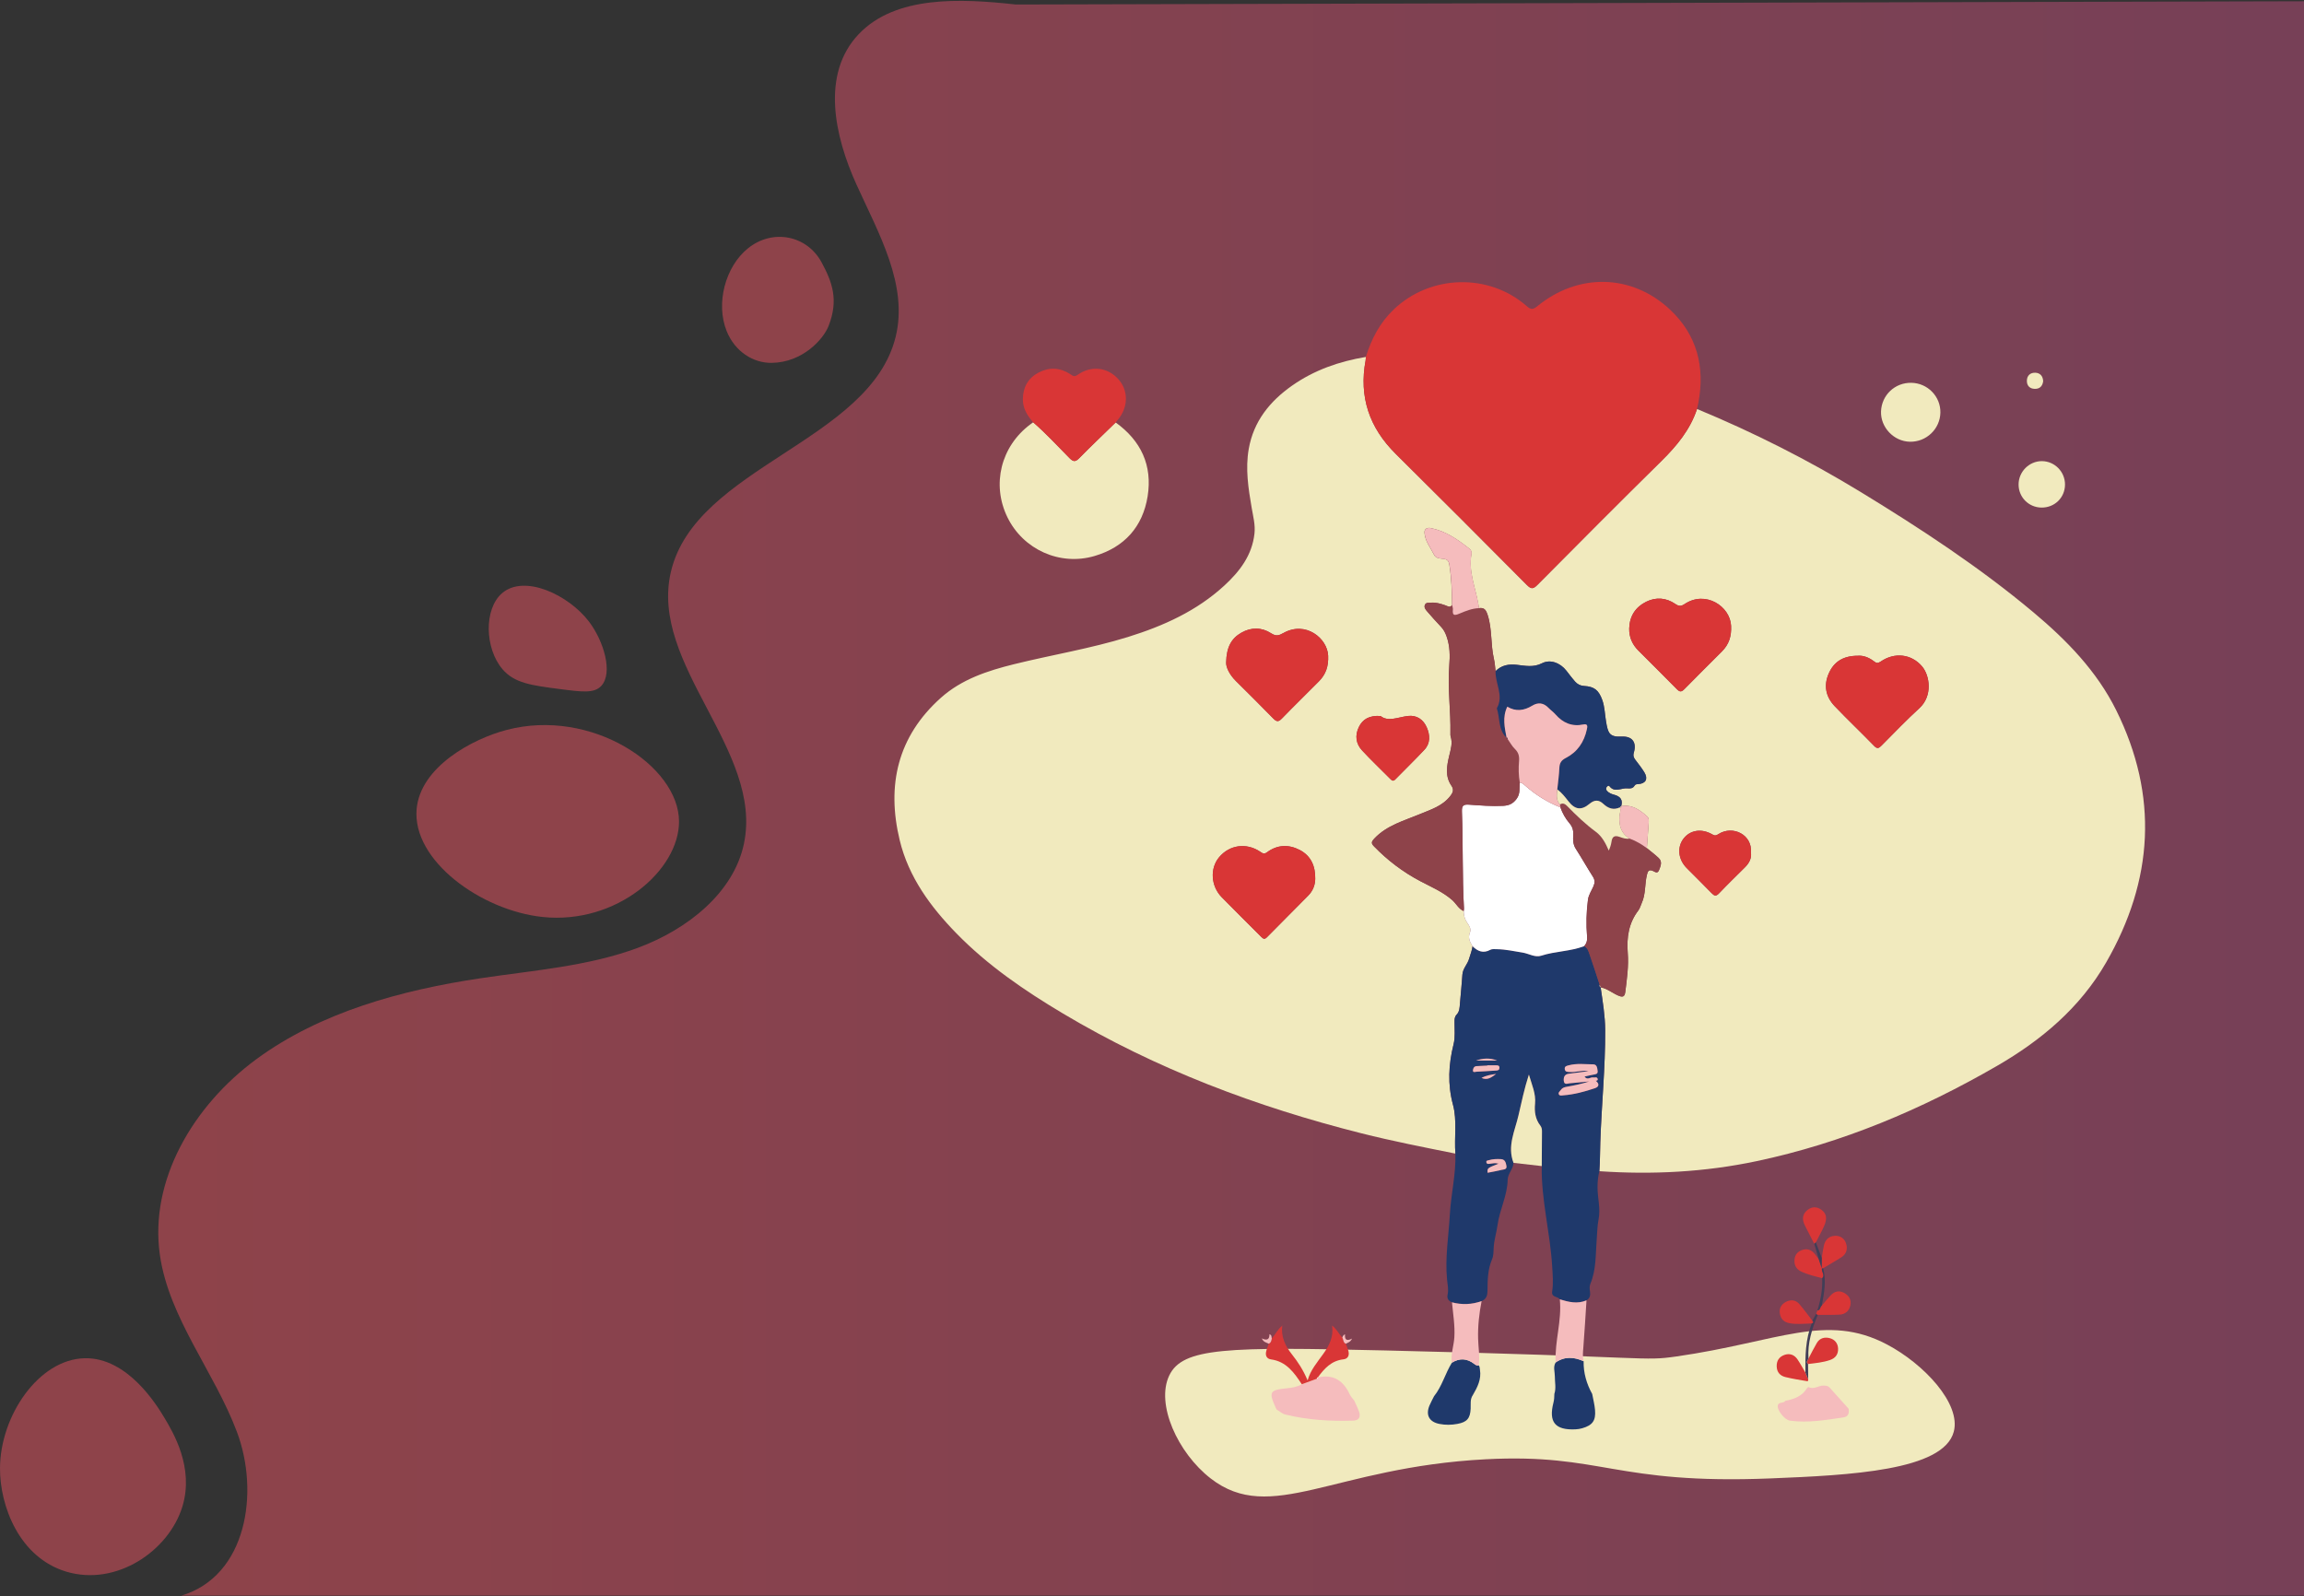 <svg width="899" height="623" viewBox="0 0 899 623" fill="none" xmlns="http://www.w3.org/2000/svg">
<rect x="0" y="0" width="899" height="623" fill="#333333" stroke="none"/>
<path d="M396.34 1.762C374.76 -0.634 349.42 -1.796 335.06 13.327C320.3 28.867 325.56 53.027 334.23 72.106C342.9 91.185 354.43 111.24 349.48 131.424C339.47 172.276 271.41 182.169 261.79 223.104C253.24 259.461 297.95 292.761 290.27 329.285C286.27 348.317 268.39 362.622 248.98 369.849C229.56 377.075 208.35 378.645 187.69 381.729C156.43 386.383 124.95 395.058 100.13 413.264C75.31 431.47 58.2 460.702 62.39 489.776C65.95 514.475 83.62 535.282 92.46 558.82C101.3 582.348 96.35 615.007 70.77 622.68H957.57V0.341L396.34 1.762Z" fill="url(#paint0_linear)"/>
<path d="M197.74 284.828C184.26 288.349 164.07 299.263 162.57 315.686C160.74 335.796 187.72 355.302 211.66 357.838C240.59 360.903 265 339.567 264.95 320.553C264.89 298.882 230.78 276.208 197.74 284.828Z" fill="#8E434A"/>
<path d="M218.7 268.935C227.13 270.022 231.82 270.626 234.58 267.7C239.32 262.675 235.59 250.172 229.83 242.592C221.81 232.05 204.54 224.024 195.9 231.492C188.75 237.669 189.15 253.005 196.03 261.105C200.71 266.613 207.3 267.458 218.7 268.935Z" fill="#8E434A"/>
<path d="M32.96 530.043C49.9 529.606 61.39 548.695 64.13 553.256C67.52 558.894 75.8 572.66 71.19 587.856C65.91 605.236 45.39 619.178 25.89 613.335C7.45 607.809 -0.06 587.606 0 572.985C0.07 552.503 15.07 530.507 32.96 530.043Z" fill="#8E434A"/>
<path d="M323.33 127.151C321.29 132.409 313.14 141.456 301.11 141.605C293.86 141.698 286.78 137.192 283.56 129.269C279.18 118.503 282.97 104.032 291.88 96.888C301.56 89.114 314.9 91.882 320.56 102.35C324.75 110.106 327.28 116.989 323.33 127.151Z" fill="#8E434A"/>
<path d="M654.162 529.341C640.566 531.293 645.933 529.481 540.6 527.005C478.694 525.557 461.431 525.819 456.213 536.805C450.911 547.978 459.57 566.998 472.372 576.938C495.919 595.22 520.335 572.566 579.651 569.474C625.108 567.101 629.886 579.413 690.969 576.938C721.913 575.686 758.28 573.902 762.339 558.74C765.266 547.782 750.668 532.255 736.305 524.679C712.524 512.123 693.812 523.661 654.162 529.341Z" fill="#F1EABE"/>
<path d="M567.887 450.186C555.637 447.72 543.377 445.329 531.258 442.274C490.308 431.951 451.145 417.209 414.768 395.517C399.787 386.587 385.442 376.796 373.201 364.25C363.046 353.834 354.527 342.25 351.057 327.891C345.877 306.442 350.216 287.385 367.16 272.279C375.249 265.067 385.33 261.76 395.635 259.209C410.429 255.547 425.503 253.118 440.092 248.588C453.95 244.281 466.967 238.424 477.768 228.474C483.744 222.963 488.55 216.704 489.485 208.23C489.859 204.802 488.971 201.532 488.401 198.225C487.091 190.602 485.894 182.979 487.241 175.235C489.121 164.426 495.47 156.579 504.195 150.46C512.836 144.397 522.58 141.015 532.941 139.296C532.913 139.735 532.932 140.184 532.848 140.623C530.192 154.888 534.288 166.911 544.574 177.094C561.715 194.068 578.744 211.145 595.745 228.25C597.353 229.876 598.157 229.997 599.85 228.288C615.962 212.042 632.103 195.834 648.393 179.775C654.34 173.908 659.502 167.64 662.167 159.606C684.311 168.77 705.632 179.56 726.084 192.041C749.49 206.325 772.41 221.347 793.46 238.984C806.393 249.821 818.138 261.872 825.713 277.137C842.302 310.581 840.264 343.539 821.785 375.619C811.639 393.247 796.537 405.943 779.181 415.976C749.799 432.96 718.808 446.067 685.471 453.12C665.197 457.408 644.69 458.463 624.042 457.053C624.332 453.288 624.294 449.495 624.416 445.73C624.902 431.157 626.398 416.639 626.324 402.038C626.296 396.358 625.351 390.856 624.547 385.297C627.118 385.783 629.101 387.53 631.439 388.53C633.028 389.212 633.908 389.109 634.16 387.147C634.796 382.074 635.516 376.974 635.123 371.882C634.656 365.81 635.469 360.252 639.257 355.3C639.883 354.478 640.135 353.385 640.575 352.423C642.193 348.901 641.707 344.987 642.623 341.334C642.932 340.11 643.25 339.288 644.699 339.774C645.606 340.082 646.681 341.231 647.327 339.587C647.925 338.055 648.729 336.327 647.233 334.888C645.784 333.487 644.138 332.282 642.576 330.993C642.819 327.742 643.053 324.5 643.296 321.249C643.371 320.268 643.437 319.231 642.632 318.531C639.752 316.027 636.732 313.832 632.561 314.616C633.3 312.131 632.243 310.786 629.84 310.151C628.83 309.88 627.801 309.497 627.053 308.675C626.66 308.245 626.548 307.731 626.838 307.208C627.072 306.778 627.698 306.451 627.923 306.75C629.971 309.488 632.589 307.432 634.927 307.647C636.021 307.75 637.115 307.731 637.751 306.638C638.144 305.966 638.695 306.04 639.331 305.984C642.174 305.732 643.128 303.938 641.613 301.426C640.566 299.688 639.275 298.09 638.05 296.465C637.433 295.643 637.134 294.867 637.47 293.774C638.677 289.813 636.984 287.263 632.795 287.45C627.895 287.674 627.399 286.086 626.632 281.49C626.165 278.706 626.146 275.857 625.173 273.157C623.808 269.355 622.069 267.916 618.085 267.692C616.645 267.617 615.485 267.019 614.597 266.01C613.372 264.618 612.268 263.124 611.118 261.666C608.799 258.714 604.946 257.163 601.673 258.826C598.307 260.545 595.09 259.798 591.836 259.434C588.61 259.069 585.87 259.592 583.541 261.89C583.345 260.321 583.289 258.714 582.924 257.182C581.577 251.521 582.297 245.589 580.455 239.956C579.81 237.984 579.137 237.013 577.07 237.321C576.986 236.798 576.911 236.275 576.827 235.752C575.705 229.268 572.89 223.028 574.143 216.208C574.265 215.526 574.059 214.704 573.488 214.247C568.888 210.594 564.109 207.222 558.19 206.063C556.983 205.83 555.721 206.297 555.814 207.847C556.011 211.173 558.18 213.714 559.583 216.545C560.294 217.974 561.996 217.927 563.342 218.114C564.876 218.32 565.297 219.03 565.53 220.487C566.372 225.672 566.503 230.885 566.578 236.116C565.764 237.321 564.81 236.508 563.969 236.219C562.117 235.584 560.275 235.004 558.274 235.182C557.404 235.257 556.385 235.023 555.964 236.06C555.581 237.004 556.188 237.816 556.75 238.461C558.536 240.535 560.359 242.581 562.248 244.571C563.314 245.682 563.931 246.915 564.455 248.391C565.774 252.156 565.802 255.865 565.484 259.817C564.782 268.645 566.129 277.482 565.933 286.329C565.923 286.684 565.923 287.058 566.026 287.385C566.858 289.963 566.092 292.336 565.484 294.867C564.558 298.744 563.744 302.864 566.307 306.573C567.354 308.096 566.999 309.189 565.923 310.581C562.865 314.551 558.349 315.896 554.038 317.69C547.81 320.287 541.152 322.034 536.251 327.228C534.97 328.592 535.008 329.143 536.177 330.339C541.451 335.776 547.38 340.26 554.103 343.819C558.367 346.08 562.875 347.948 566.615 351.218C568.196 352.601 569.093 354.656 571.113 355.534C571.113 357.243 571.553 358.785 572.563 360.214C573.32 361.289 574.115 362.587 573.563 363.886C572.666 366.006 573.573 367.613 574.583 369.276C574.358 370.948 573.675 372.499 573.236 374.106C572.628 376.329 570.758 377.936 570.608 380.355C570.374 384.139 569.944 387.913 569.645 391.697C569.523 393.21 569.486 394.77 568.383 395.919C567.532 396.807 567.541 397.75 567.532 398.834C567.504 401.711 567.859 404.719 567.176 407.456C565.203 415.397 564.773 423.095 566.952 431.185C568.607 437.285 567.382 443.843 567.887 450.186ZM635.703 245.243C635.638 248.634 636.881 251.484 639.238 253.847C644.241 258.882 649.309 263.852 654.275 268.925C655.397 270.074 656.061 270.13 657.211 268.944C662.046 263.992 666.993 259.153 671.865 254.239C674.623 251.465 675.652 248.354 675.456 244.216C675.1 236.621 665.487 230.249 657.314 235.724C655.902 236.667 655.06 236.611 653.704 235.686C650.141 233.257 646.176 232.912 642.333 234.827C638.134 236.91 635.834 240.46 635.703 245.243ZM724.924 255.902C719.154 255.902 715.554 258.266 713.553 262.834C711.486 267.533 712.403 271.952 715.891 275.595C720.912 280.855 726.196 285.853 731.255 291.075C732.527 292.383 733.144 291.962 734.182 290.925C739.054 286.011 743.851 281.013 748.948 276.342C754.138 271.587 753.062 263.619 749.892 259.966C745.806 255.239 739.297 254.408 733.845 258.154C732.751 258.91 732.153 258.826 731.171 258.06C729.17 256.472 726.823 255.725 724.924 255.902ZM478.432 258.565C478.357 260.424 479.751 263.282 482.182 265.702C487.073 270.588 492.01 275.427 496.826 280.387C498.107 281.705 498.855 281.77 500.174 280.406C504.924 275.502 509.815 270.747 514.622 265.898C517.362 263.133 518.409 260.013 518.241 255.884C517.951 249.111 509.479 242.123 500.744 247.046C498.949 248.055 497.883 248.345 495.984 247.121C492.319 244.767 488.251 244.692 484.379 246.897C480.527 249.101 478.544 252.474 478.432 258.565ZM513.191 343.025C513.294 338.121 511.62 334.029 507.159 331.703C502.839 329.451 498.407 329.601 494.395 332.59C493.198 333.478 492.599 332.964 491.674 332.347C486.268 328.751 479.694 329.694 475.645 334.589C472.064 338.915 472.447 345.772 476.693 350.125C481.77 355.328 486.979 360.401 492.094 365.576C492.899 366.389 493.413 366.726 494.395 365.717C499.725 360.27 505.168 354.917 510.498 349.471C512.209 347.715 513.144 345.519 513.191 343.025ZM538.683 279.407C534.25 279.154 531.707 280.649 530.21 283.732C528.621 287.011 529.042 290.225 531.473 292.85C535.017 296.68 538.823 300.276 542.498 303.985C543.134 304.63 543.63 304.985 544.443 304.153C548.212 300.286 552.102 296.54 555.796 292.597C558.199 290.028 558.003 286.833 556.731 283.891C555.403 280.799 552.803 278.968 549.325 279.407C545.425 279.892 541.591 281.779 538.683 279.407ZM683.189 332.656C683.816 325.836 676.194 321.875 670.509 325.509C669.695 326.032 669.171 326.228 668.199 325.658C664.028 323.202 659.568 323.874 656.968 327.181C654.322 330.535 654.761 335.309 658.09 338.709C661.316 341.997 664.636 345.192 667.825 348.509C668.891 349.62 669.545 349.891 670.761 348.621C674.053 345.155 677.494 341.829 680.879 338.457C682.516 336.813 683.535 334.935 683.189 332.656Z" fill="#F1EABE"/>
<path d="M662.167 159.606C659.502 167.64 654.35 173.908 648.393 179.775C632.093 195.834 615.953 212.042 599.85 228.288C598.157 229.997 597.353 229.866 595.745 228.25C578.744 211.145 561.715 194.068 544.574 177.094C534.297 166.911 530.192 154.888 532.847 140.623C532.932 140.193 532.913 139.745 532.941 139.297C535.11 132.253 538.412 125.928 543.845 120.743C558.105 107.132 580.932 106.478 595.726 119.482C597.344 120.902 598.223 120.837 599.812 119.529C615.719 106.45 636.675 106.805 651.628 120.818C662.158 130.693 665.356 143.192 662.672 157.27C662.532 158.046 662.345 158.821 662.167 159.606Z" fill="#D93636"/>
<path d="M624.556 385.297C625.361 390.856 626.305 396.358 626.333 402.038C626.408 416.64 624.912 431.157 624.425 445.73C624.294 449.495 624.341 453.288 624.051 457.053C623.546 459.145 623.331 461.219 623.341 463.424C623.359 467.581 624.584 471.607 623.733 475.923C623.247 478.408 623.21 481.276 623.004 483.911C622.564 489.628 622.854 495.532 620.545 501.007C620.152 501.931 620.245 502.931 620.386 503.893C620.601 505.351 620.479 506.63 619.039 507.443C615.504 508.966 612.063 508.097 608.622 507.06C607.845 505.836 605.274 506.369 605.639 504.015C606.162 500.67 605.835 497.326 605.629 493.972C604.844 480.94 601.346 468.188 601.571 455.044C601.599 450.523 601.617 446.001 601.664 441.489C601.674 440.658 601.524 439.901 601.019 439.238C599.046 436.687 598.672 433.754 598.962 430.68C599.336 426.794 597.737 423.384 596.558 419.33C594.763 424.898 593.687 430.083 592.5 435.239C591.097 441.33 588.03 447.262 590.564 453.774C590.461 456.221 588.329 457.931 588.273 460.453C588.151 466.6 585.112 472.112 584.308 478.184C583.925 481.052 582.952 483.929 582.821 486.938C582.756 488.432 582.774 490.048 582.204 491.375C580.502 495.317 580.446 499.474 580.409 503.604C580.39 505.565 579.988 506.976 578.099 507.733C574.302 509.097 570.449 509.237 566.541 508.218C565.166 507.602 564.493 506.808 564.867 505.08C565.269 503.193 564.811 501.221 564.623 499.288C563.801 490.786 565.25 482.379 565.718 473.934C566.166 465.993 568.13 458.183 567.878 450.186C567.373 443.843 568.598 437.276 566.961 431.176C564.782 423.086 565.213 415.388 567.186 407.447C567.868 404.71 567.513 401.711 567.541 398.825C567.55 397.741 567.532 396.797 568.392 395.91C569.496 394.77 569.533 393.201 569.655 391.687C569.954 387.904 570.384 384.13 570.618 380.346C570.767 377.927 572.638 376.32 573.245 374.096C573.685 372.49 574.368 370.948 574.592 369.267C576.593 371.21 578.735 372.181 581.503 370.649C582.204 370.257 583.242 370.388 584.121 370.406C587.506 370.462 590.798 371.2 594.118 371.733C596.549 372.125 598.98 373.732 601.356 372.957C606.845 371.172 612.727 371.294 618.132 369.22C619.469 369.865 619.815 371.228 620.236 372.424C621.62 376.348 622.873 380.328 624.173 384.279C624.098 384.7 624.135 385.083 624.575 385.297H624.556ZM619.806 418.022C617.328 418.34 614.7 418.657 612.072 419.031C610.539 419.246 610.062 420.274 610.165 421.703C610.295 423.525 611.558 422.843 612.53 422.749C615.055 422.525 617.59 422.273 620.114 422.03C617.206 422.992 614.279 423.59 611.324 424.113C610.408 424.272 609.594 424.505 609.061 425.3C608.678 425.86 607.883 426.346 608.276 427.112C608.594 427.728 609.388 427.495 609.978 427.458C614.242 427.131 618.347 426.01 622.368 424.655C624.033 424.094 624.079 422.899 622.667 421.787C622.63 421.759 622.555 421.787 622.499 421.787C623.135 421.796 623.64 421.535 623.341 420.871C623.023 420.171 622.256 420.601 621.685 420.479C620.601 420.246 619.357 421.722 618.272 420.124C619.469 419.863 620.545 419.592 621.629 419.395C622.518 419.237 623.556 419.209 623.378 417.938C623.228 416.836 623.172 415.369 621.639 415.36C618.469 415.341 615.261 414.902 612.119 415.733C611.399 415.93 610.426 416.051 610.548 417.172C610.679 418.368 611.586 418.293 612.521 418.358C614.999 418.517 617.421 417.536 619.806 418.022ZM584.72 454.119C580.324 455.848 580.324 455.848 580.455 457.66C582.279 457.296 584.112 456.997 585.898 456.539C586.721 456.333 588.077 456.474 587.796 454.941C587.572 453.727 587.282 452.429 585.683 452.344C584.093 452.251 582.494 452.288 580.951 452.755C580.502 452.886 579.763 452.83 579.997 453.662C580.193 454.353 580.764 454.213 581.297 454.157C582.326 454.045 583.364 453.718 584.72 454.119ZM580.362 415.733C580.362 415.771 580.362 415.799 580.362 415.836C578.94 415.902 577.528 415.958 576.107 416.051C575.069 416.116 574.742 417.069 574.723 417.742C574.695 418.685 575.658 418.256 576.172 418.228C578.744 418.116 581.306 417.919 583.869 417.77C584.57 417.723 585.056 417.508 585.056 416.686C585.056 415.799 584.476 415.724 583.812 415.733C582.672 415.733 581.521 415.733 580.362 415.733ZM584.168 413.874C581.381 412.781 578.66 412.959 575.929 413.874C578.669 413.874 581.419 413.874 584.168 413.874ZM583.775 419.097C581.905 419.377 579.978 419.62 578.061 420.657C580.558 421.74 582.101 420.274 583.775 419.097Z" fill="#1F396B"/>
<path d="M435.322 164.865C445.225 171.993 449.723 181.644 447.797 193.685C445.88 205.615 438.689 213.556 427.112 216.965C413.524 220.973 399.226 214.424 393.101 201.887C386.836 189.07 390.511 174.189 402.059 165.585C402.415 165.323 402.78 165.062 403.135 164.8C408.138 169.135 412.627 174.011 417.265 178.72C418.817 180.298 419.631 180.308 421.155 178.757C425.784 174.039 430.581 169.49 435.322 164.865Z" fill="#F1EABE"/>
<path d="M435.322 164.865C430.581 169.48 425.784 174.039 421.146 178.757C419.621 180.308 418.798 180.298 417.256 178.719C412.617 174.011 408.129 169.135 403.126 164.8C400.9 162.203 399.095 159.475 399.114 155.822C399.142 151.123 401.143 147.564 405.22 145.406C409.354 143.211 413.59 143.407 417.573 145.985C418.546 146.621 419.088 147.247 420.444 146.294C425.821 142.482 432.302 143.314 436.482 148.097C440.381 152.562 440.241 159.045 436.145 163.838C435.846 164.165 435.594 164.52 435.322 164.865Z" fill="#D93636"/>
<path d="M528.406 546.548C529.042 547.996 529.771 549.416 530.295 550.902C531.015 552.985 530.229 554.312 528.078 554.386C519.101 554.676 510.189 554.153 501.427 551.985C500.146 551.668 499.351 550.678 498.229 550.182C498.098 549.949 497.939 549.734 497.836 549.491C494.947 543.157 495.386 542.429 502.119 541.765C504.13 541.569 506.159 541.261 507.964 540.187C509.937 539.467 511.91 538.757 513.883 538.038C514.005 537.86 514.135 537.692 514.257 537.515L514.22 537.543C520.317 536.142 524.207 538.823 526.694 544.213C527.087 545.072 527.826 545.773 528.406 546.548Z" fill="#F5BCBD"/>
<path d="M745.768 149.386C752.137 149.488 757.242 154.72 757.121 161.016C756.999 167.425 751.622 172.535 745.179 172.385C738.942 172.236 733.752 166.771 733.958 160.568C734.182 154.197 739.372 149.274 745.768 149.386Z" fill="#F1EABE"/>
<path d="M621.264 543.998C621.648 546.072 622.19 548.137 622.368 550.229C622.723 554.386 621.377 556.217 617.356 557.366C616.514 557.609 615.635 557.74 614.765 557.787C606.807 558.16 604.18 554.994 606.143 547.361C606.433 546.221 606.489 545.1 606.499 543.961C607.247 541.7 606.667 539.402 606.686 537.122C606.695 535.31 605.928 533.432 607.013 531.685C610.548 529.238 614.204 529.527 617.917 531.209C617.823 535.777 619.067 540.009 621.264 543.998Z" fill="#1F396B"/>
<path d="M574.704 544.39C573.535 546.044 573.928 547.959 573.834 549.781C573.647 553.517 572.385 554.975 568.71 555.657C566.344 556.105 564.015 556.143 561.64 555.675C557.675 554.891 556.188 552.21 557.797 548.435C558.311 547.23 558.947 546.072 559.536 544.895C562.688 540.962 563.894 536.001 566.512 531.788C569.561 529.882 572.497 530.097 575.303 532.302C575.808 532.704 576.312 532.993 576.986 532.816C577.425 533.311 577.36 533.937 577.463 534.535C578.071 538.253 576.481 541.345 574.704 544.39Z" fill="#1F396B"/>
<path d="M721.315 549.753C721.595 551.444 721.221 552.854 719.304 553.135C712.384 554.143 705.473 555.358 698.441 554.405C696.403 554.134 693.289 550.304 693.691 548.408C693.99 546.978 695.954 547.782 696.618 546.651C700.031 546.007 703.164 544.886 705.099 541.7C705.212 541.504 705.586 541.242 705.679 541.298C707.764 542.391 709.56 540.644 711.533 540.719C712.421 540.757 713.244 540.738 713.927 541.513C716.368 544.288 718.855 547.016 721.315 549.753Z" fill="#F5BCBD"/>
<path d="M805.748 189.154C805.701 194.236 801.661 198.151 796.537 198.076C791.562 198.001 787.644 194.049 787.634 189.089C787.625 184.082 791.768 179.934 796.733 179.952C801.727 179.98 805.795 184.119 805.748 189.154Z" fill="#F1EABE"/>
<path d="M513.864 538.038C511.891 538.757 509.918 539.467 507.945 540.186C504.981 535.684 501.923 531.312 495.938 530.499C494.367 530.284 493.703 529.116 494.002 527.594C494.217 526.491 494.694 525.436 495.059 524.361C495.966 523.969 496.097 523.128 496.246 522.297C497.687 520.69 498.603 518.644 500.37 517.308L500.333 517.271C499.762 521.624 501.446 525.183 504.073 528.5C506.374 531.405 508.441 534.479 510.217 538.701C512.424 530.602 521.056 526.388 519.784 517.308C521.523 518.607 522.393 520.503 523.739 521.988C524.226 522.764 524.029 523.95 525.133 524.38C525.488 525.37 525.928 526.342 526.171 527.36C526.563 529.014 525.871 530.293 524.198 530.471C519.513 530.985 516.735 534.049 514.201 537.524L514.238 537.496C513.967 537.58 513.771 537.711 513.864 538.038Z" fill="#D93636"/>
<path d="M617.907 531.2C614.195 529.518 610.539 529.228 607.004 531.676C606.592 523.408 609.482 515.356 608.622 507.06C612.063 508.097 615.504 508.975 619.039 507.443C618.637 513.627 618.281 519.821 617.795 525.996C617.655 527.752 617.477 529.471 617.907 531.2Z" fill="#F5BCBD"/>
<path d="M576.976 532.807C576.313 532.984 575.798 532.694 575.293 532.293C572.488 530.088 569.552 529.873 566.503 531.779C566.017 528.388 567.279 525.174 567.476 521.867C567.747 517.308 566.98 512.768 566.55 508.228C570.449 509.246 574.302 509.115 578.108 507.742C577.164 512.581 576.612 517.504 576.743 522.39C576.827 525.856 577.481 529.313 576.976 532.807Z" fill="#F5BCBD"/>
<path d="M706.914 516.477C704.005 516.533 701.106 516.925 698.179 516.355C695.888 515.907 694.757 514.524 694.458 512.46C694.186 510.545 695.093 508.975 696.805 508.069C698.722 507.06 700.648 507.228 702.107 508.919C703.884 510.993 705.483 513.207 707.166 515.365C707.736 515.879 707.68 516.253 706.914 516.477Z" fill="#D93636"/>
<path d="M705.548 538.206C705.52 538.524 705.595 539.065 705.165 539C702.313 538.514 699.432 538.085 696.627 537.384C694.588 536.879 693.307 535.506 693.251 533.208C693.195 530.957 694.252 529.462 696.272 528.743C698.348 528.005 700.143 528.696 701.368 530.49C702.49 532.152 703.444 533.927 704.463 535.656C704.828 536.506 705.193 537.356 705.548 538.206Z" fill="#D93636"/>
<path d="M710.991 498.821C708.344 498.111 705.679 497.494 703.163 496.382C701.069 495.458 700.003 493.954 700.19 491.59C700.367 489.413 701.686 488.19 703.594 487.676C705.744 487.097 707.353 488.171 708.559 489.918C708.905 490.422 709.289 490.908 709.653 491.384C710.027 492.515 710.411 493.664 710.794 494.813L710.897 494.981C710.579 496.28 712.234 497.522 710.991 498.821Z" fill="#D93636"/>
<path d="M705.66 530.144C706.736 528.117 707.755 526.052 708.915 524.081C710.065 522.129 712.001 521.68 714.011 522.222C715.975 522.755 717.144 524.268 717.209 526.333C717.275 528.509 716.171 530.013 714.067 530.733C711.28 531.685 708.382 531.956 705.483 532.293C704.435 531.48 705.473 530.845 705.66 530.144Z" fill="#D93636"/>
<path d="M710.832 490.899C711.094 489.329 711.299 487.76 711.627 486.209C712.113 483.874 713.544 482.397 715.966 482.267C718.023 482.155 719.631 483.238 720.286 485.153C721.043 487.358 720.501 489.385 718.406 490.702C716.087 492.15 713.721 493.514 711.374 494.916C711.243 495 711.084 495.028 710.907 495L710.804 494.832C710.813 493.524 710.822 492.207 710.832 490.899Z" fill="#D93636"/>
<path d="M707.905 485.396C706.708 483.042 705.511 480.697 704.305 478.343C703.126 476.054 703.108 473.887 705.268 472.187C706.97 470.851 708.84 470.795 710.654 472.075C712.674 473.513 713.067 475.503 711.748 478.464C710.776 480.632 709.607 482.706 708.531 484.826C708.316 485.013 708.111 485.209 707.905 485.396Z" fill="#D93636"/>
<path d="M708.69 512.619C708.84 512.208 708.98 511.796 709.13 511.385C710.364 511.348 710.112 509.956 710.86 509.48C712.001 508.153 713.104 506.78 714.301 505.509C715.788 503.931 717.583 503.473 719.566 504.538C721.464 505.565 722.427 507.219 722.006 509.358C721.567 511.582 720.024 512.908 717.752 513.03C714.937 513.179 712.113 513.104 709.289 513.132C709.008 513.039 708.69 513.02 708.69 512.619Z" fill="#D93636"/>
<path d="M797.229 148.75C796.986 150.619 795.948 151.796 793.956 151.749C791.973 151.703 790.832 150.507 790.87 148.545C790.907 146.574 792.198 145.406 794.096 145.453C795.994 145.499 797.117 146.695 797.229 148.75Z" fill="#F1EABE"/>
<path d="M708.69 512.619C708.69 513.02 709.008 513.039 709.279 513.123C707.016 518.569 705.23 524.128 705.66 530.153C705.473 530.854 704.435 531.489 705.492 532.293C705.511 534.264 705.529 536.244 705.548 538.216C705.183 537.365 704.828 536.515 704.463 535.665C704.37 529.154 704.473 522.671 706.913 516.486C707.671 516.262 707.727 515.879 707.156 515.365C707.671 514.45 708.176 513.534 708.69 512.619Z" fill="#413E57"/>
<path d="M710.86 509.48C710.112 509.956 710.364 511.348 709.13 511.385C710.439 507.303 711.178 503.127 711 498.83C712.244 497.522 710.579 496.289 710.916 495C711.093 495.028 711.252 495 711.383 494.916C712.655 499.82 711.776 504.65 710.86 509.48Z" fill="#413E57"/>
<path d="M707.905 485.396C708.111 485.209 708.316 485.013 708.522 484.826C709.298 486.854 710.065 488.871 710.841 490.899C710.832 492.207 710.822 493.514 710.813 494.822C710.43 493.673 710.046 492.524 709.672 491.394C709.083 489.404 708.494 487.405 707.905 485.396Z" fill="#413E57"/>
<path d="M496.246 522.306C496.097 523.138 495.966 523.978 495.059 524.371C494.161 523.904 493.001 523.82 492.347 522.297C494.329 523.24 495.395 522.727 495.33 520.671C496.368 521.017 496.022 521.792 496.246 522.306Z" fill="#F5BCBD"/>
<path d="M525.142 524.389C524.048 523.96 524.244 522.783 523.749 521.998C523.917 521.503 524.085 521.017 524.815 520.69C524.665 522.549 525.226 523.586 527.555 522.372C526.9 523.81 525.881 523.913 525.142 524.389Z" fill="#F5BCBD"/>
<path d="M500.37 517.318C500.427 517.253 500.474 517.187 500.53 517.121C500.464 517.178 500.398 517.234 500.333 517.281C500.333 517.281 500.37 517.318 500.37 517.318Z" fill="#D94521"/>
<path d="M618.122 369.229C612.717 371.303 606.835 371.182 601.346 372.966C598.962 373.741 596.539 372.135 594.108 371.742C590.788 371.21 587.497 370.472 584.112 370.416C583.233 370.406 582.204 370.275 581.493 370.659C578.725 372.181 576.584 371.219 574.583 369.276C573.573 367.613 572.666 366.006 573.563 363.886C574.115 362.587 573.32 361.289 572.563 360.214C571.562 358.785 571.113 357.244 571.113 355.534C571.151 355.179 571.244 354.833 571.225 354.478C570.524 341.904 570.907 329.302 570.421 316.718C570.328 314.383 570.982 313.841 573.189 314C577.612 314.317 582.036 314.682 586.487 314.457C588.694 314.345 590.311 313.71 591.78 311.702C593.323 309.59 592.715 307.498 593.005 305.386C593.865 305.433 594.435 306.003 595.034 306.526C599.158 310.16 603.74 313.047 608.865 315.074C609.65 317.363 610.847 319.455 612.399 321.268C613.596 322.66 613.97 324.098 613.858 325.873C613.746 327.704 613.746 329.526 614.859 331.236C617.169 334.804 619.235 338.522 621.517 342.091C622.34 343.371 622.34 344.445 621.779 345.79C621.031 347.565 619.871 349.116 619.6 351.153C618.964 355.917 618.871 360.7 619.254 365.455C619.394 367.034 619.095 368.155 618.122 369.229Z" fill="white"/>
<path d="M593.014 305.405C592.724 307.517 593.332 309.609 591.789 311.72C590.321 313.729 588.694 314.364 586.496 314.476C582.054 314.7 577.622 314.336 573.198 314.019C570.992 313.86 570.346 314.402 570.43 316.737C570.917 329.311 570.533 341.913 571.235 354.497C571.253 354.843 571.16 355.198 571.122 355.553C569.103 354.675 568.205 352.61 566.624 351.237C562.884 347.967 558.377 346.108 554.112 343.838C547.398 340.279 541.469 335.785 536.186 330.358C535.017 329.152 534.98 328.611 536.261 327.247C541.17 322.053 547.819 320.306 554.047 317.709C558.358 315.915 562.875 314.56 565.932 310.599C567.008 309.198 567.363 308.114 566.316 306.592C563.763 302.883 564.567 298.763 565.493 294.886C566.101 292.345 566.868 289.982 566.035 287.403C565.932 287.076 565.932 286.703 565.942 286.348C566.138 277.501 564.801 268.663 565.493 259.835C565.802 255.884 565.783 252.175 564.464 248.41C563.95 246.934 563.323 245.71 562.257 244.589C560.368 242.609 558.545 240.563 556.759 238.48C556.198 237.826 555.59 237.013 555.973 236.079C556.394 235.051 557.413 235.285 558.283 235.201C560.284 235.023 562.126 235.602 563.978 236.238C564.81 236.527 565.774 237.34 566.587 236.135C566.69 236.723 566.942 237.331 566.877 237.91C566.662 240.068 567.298 240.376 569.299 239.526C571.768 238.48 574.311 237.443 577.079 237.34C579.155 237.022 579.819 238.003 580.464 239.974C582.307 245.598 581.587 251.54 582.933 257.201C583.298 258.733 583.354 260.34 583.55 261.909C583.345 266.758 586.889 271.485 584.037 276.427C585.308 280.247 584.523 284.75 587.824 287.908L587.768 287.889C587.936 288.095 588.105 288.291 588.273 288.496C589.189 289.786 589.947 291.234 591.069 292.317C592.481 293.681 592.846 295.101 592.687 297.026C592.481 299.791 592.518 302.612 593.014 305.405Z" fill="#8E434A"/>
<path d="M587.843 287.889C584.542 284.732 585.327 280.229 584.056 276.408C586.898 271.466 583.364 266.748 583.569 261.891C585.898 259.593 588.638 259.069 591.864 259.434C595.118 259.798 598.326 260.545 601.702 258.827C604.965 257.164 608.827 258.714 611.146 261.666C612.297 263.124 613.391 264.628 614.625 266.01C615.523 267.019 616.682 267.617 618.113 267.692C622.087 267.907 623.827 269.346 625.201 273.157C626.174 275.866 626.193 278.715 626.66 281.49C627.427 286.086 627.923 287.674 632.823 287.45C637.012 287.254 638.705 289.804 637.499 293.775C637.171 294.868 637.461 295.634 638.078 296.465C639.303 298.091 640.594 299.688 641.641 301.426C643.147 303.939 642.202 305.732 639.359 305.985C638.724 306.041 638.172 305.957 637.779 306.638C637.143 307.731 636.04 307.741 634.955 307.647C632.617 307.433 630.008 309.488 627.951 306.751C627.726 306.452 627.1 306.788 626.866 307.208C626.576 307.731 626.688 308.236 627.081 308.675C627.829 309.497 628.858 309.88 629.868 310.151C632.262 310.786 633.328 312.122 632.589 314.616L632.598 314.551C632.411 314.738 632.234 314.925 632.047 315.112L632.075 315.084C629.559 316.27 627.483 315.457 625.594 313.701C623.817 312.047 622.134 312.085 620.236 313.692C617.056 316.363 614.56 316.008 611.969 312.683C610.669 311.011 609.379 309.348 607.649 308.086C607.939 305.275 608.35 302.463 608.463 299.641C608.547 297.736 609.239 296.708 610.987 295.811C615.513 293.485 618.141 289.58 619.189 284.638C619.404 283.629 619.694 282.377 617.786 282.761C613.344 283.676 609.8 282.125 606.892 278.772C606.078 277.837 605.031 277.118 604.17 276.231C602.281 274.278 600.131 274.045 597.905 275.399C594.688 277.361 591.471 277.819 588.142 275.81C586.15 279.893 587.095 283.891 587.843 287.889Z" fill="#1F396B"/>
<path d="M618.122 369.229C619.086 368.146 619.394 367.034 619.263 365.465C618.88 360.7 618.973 355.927 619.609 351.162C619.88 349.126 621.04 347.575 621.788 345.8C622.349 344.464 622.349 343.38 621.526 342.1C619.235 338.523 617.169 334.804 614.868 331.245C613.755 329.526 613.755 327.714 613.867 325.883C613.98 324.108 613.606 322.669 612.409 321.277C610.847 319.465 609.659 317.372 608.874 315.084C608.808 314.701 608.743 314.327 608.677 313.944C609.828 313.169 610.772 313.813 611.492 314.551C614.999 318.138 618.599 321.604 622.648 324.584C625.145 326.425 626.501 329.106 627.726 331.927C628.269 330.722 628.624 329.666 628.774 328.573C629.054 326.527 629.896 325.846 632 326.612C633.197 327.041 634.506 327.508 635.871 327.256C638.321 328.125 640.509 329.451 642.595 330.974C644.156 332.263 645.793 333.469 647.252 334.87C648.748 336.318 647.944 338.037 647.345 339.569C646.7 341.213 645.625 340.055 644.718 339.756C643.259 339.27 642.941 340.092 642.642 341.316C641.725 344.978 642.211 348.883 640.594 352.405C640.154 353.367 639.902 354.469 639.275 355.282C635.488 360.233 634.684 365.792 635.142 371.864C635.535 376.955 634.814 382.056 634.179 387.129C633.935 389.1 633.056 389.193 631.457 388.511C629.12 387.512 627.137 385.765 624.565 385.279L624.575 385.298C624.444 384.961 624.313 384.616 624.173 384.279C622.873 380.328 621.62 376.348 620.236 372.424C619.815 371.238 619.469 369.874 618.122 369.229Z" fill="#8E434A"/>
<path d="M635.703 245.243C635.843 240.46 638.134 236.92 642.333 234.827C646.176 232.912 650.141 233.258 653.704 235.686C655.06 236.611 655.902 236.667 657.314 235.724C665.487 230.249 675.1 236.621 675.455 244.216C675.652 248.354 674.623 251.474 671.865 254.24C666.983 259.144 662.036 263.993 657.211 268.944C656.061 270.121 655.397 270.065 654.275 268.925C649.309 263.852 644.241 258.882 639.238 253.847C636.881 251.484 635.637 248.634 635.703 245.243Z" fill="#D93636"/>
<path d="M724.924 255.902C726.822 255.725 729.17 256.472 731.18 258.06C732.153 258.826 732.751 258.91 733.855 258.154C739.306 254.398 745.806 255.239 749.902 259.966C753.072 263.628 754.147 271.587 748.957 276.342C743.861 281.013 739.063 286.011 734.191 290.925C733.153 291.972 732.536 292.392 731.264 291.075C726.205 285.853 720.912 280.845 715.9 275.595C712.412 271.942 711.496 267.533 713.562 262.834C715.554 258.275 719.154 255.902 724.924 255.902Z" fill="#D93636"/>
<path d="M478.432 258.565C478.544 252.474 480.527 249.092 484.37 246.906C488.242 244.702 492.309 244.776 495.975 247.13C497.874 248.354 498.94 248.065 500.735 247.056C509.46 242.132 517.942 249.12 518.231 255.893C518.409 260.013 517.362 263.142 514.612 265.908C509.806 270.756 504.915 275.511 500.165 280.416C498.846 281.77 498.107 281.714 496.817 280.397C492.001 275.436 487.063 270.597 482.173 265.711C479.751 263.283 478.357 260.433 478.432 258.565Z" fill="#D93636"/>
<path d="M513.191 343.025C513.144 345.52 512.209 347.706 510.488 349.462C505.158 354.908 499.716 360.261 494.385 365.707C493.404 366.716 492.889 366.38 492.085 365.567C486.97 360.401 481.761 355.329 476.683 350.116C472.447 345.772 472.054 338.905 475.636 334.58C479.685 329.694 486.268 328.751 491.664 332.338C492.59 332.955 493.188 333.468 494.385 332.581C498.397 329.592 502.839 329.451 507.15 331.694C511.629 334.029 513.294 338.121 513.191 343.025Z" fill="#D93636"/>
<path d="M538.683 279.407C541.582 281.789 545.425 279.902 549.315 279.407C552.794 278.968 555.394 280.808 556.722 283.891C557.993 286.834 558.19 290.038 555.786 292.597C552.102 296.54 548.203 300.286 544.434 304.153C543.62 304.985 543.134 304.639 542.489 303.985C538.814 300.267 535.008 296.68 531.464 292.85C529.032 290.225 528.602 287.011 530.201 283.732C531.716 280.64 534.25 279.145 538.683 279.407Z" fill="#D93636"/>
<path d="M683.189 332.656C683.535 334.935 682.516 336.813 680.87 338.457C677.485 341.83 674.044 345.155 670.752 348.621C669.536 349.901 668.882 349.621 667.816 348.509C664.627 345.193 661.307 341.998 658.081 338.709C654.752 335.309 654.312 330.535 656.959 327.181C659.568 323.874 664.019 323.202 668.19 325.659C669.171 326.238 669.686 326.032 670.499 325.509C676.194 321.866 683.816 325.836 683.189 332.656Z" fill="#D93636"/>
<path d="M577.107 237.331C574.339 237.424 571.796 238.47 569.327 239.517C567.326 240.367 566.681 240.059 566.905 237.901C566.961 237.321 566.718 236.723 566.615 236.126C566.55 230.894 566.419 225.681 565.568 220.497C565.334 219.039 564.913 218.329 563.38 218.124C562.033 217.937 560.322 217.984 559.62 216.554C558.218 213.724 556.048 211.183 555.852 207.857C555.758 206.306 557.021 205.839 558.227 206.073C564.146 207.231 568.925 210.603 573.526 214.256C574.096 214.714 574.302 215.527 574.18 216.218C572.927 223.038 575.742 229.278 576.864 235.761C576.948 236.284 577.023 236.808 577.107 237.331Z" fill="#F5BCBD"/>
<path d="M642.595 330.983C640.509 329.461 638.321 328.134 635.871 327.265C632.58 325.304 631.672 322.295 631.878 318.661C631.944 317.466 632.57 316.289 632.065 315.074L632.037 315.102C632.654 315.336 632.72 315.027 632.589 314.542L632.58 314.607C636.75 313.822 639.771 316.018 642.651 318.521C643.455 319.222 643.39 320.259 643.315 321.24C643.081 324.491 642.838 327.732 642.595 330.983Z" fill="#F5BCBD"/>
<path d="M601.58 455.054C597.905 454.633 594.239 454.213 590.564 453.793C588.03 447.281 591.106 441.349 592.5 435.258C593.687 430.101 594.763 424.917 596.558 419.349C597.736 423.403 599.335 426.813 598.961 430.699C598.662 433.773 599.046 436.706 601.019 439.257C601.533 439.92 601.673 440.676 601.664 441.508C601.627 446.011 601.608 450.532 601.58 455.054Z" fill="#F1EABE"/>
<path d="M619.806 418.022C617.43 417.527 615.008 418.508 612.521 418.349C611.586 418.284 610.679 418.368 610.548 417.163C610.426 416.051 611.399 415.92 612.119 415.724C615.252 414.883 618.459 415.332 621.638 415.35C623.172 415.36 623.228 416.826 623.378 417.929C623.556 419.199 622.518 419.227 621.629 419.386C620.544 419.582 619.469 419.853 618.272 420.115C619.357 421.712 620.6 420.236 621.685 420.47C622.246 420.591 623.022 420.152 623.34 420.862C623.64 421.535 623.135 421.787 622.499 421.778C622.555 421.778 622.63 421.75 622.667 421.778C624.079 422.889 624.032 424.085 622.368 424.646C618.347 426 614.242 427.121 609.977 427.448C609.388 427.495 608.603 427.728 608.275 427.103C607.883 426.337 608.678 425.851 609.061 425.29C609.603 424.496 610.407 424.263 611.324 424.104C614.27 423.581 617.206 422.983 620.114 422.021C617.589 422.263 615.064 422.506 612.53 422.74C611.558 422.824 610.305 423.515 610.164 421.694C610.062 420.274 610.529 419.237 612.072 419.022C614.69 418.667 617.318 418.349 619.806 418.022Z" fill="#F5BCBD"/>
<path d="M584.719 454.119C583.363 453.727 582.325 454.045 581.287 454.157C580.745 454.213 580.175 454.344 579.988 453.662C579.754 452.84 580.492 452.896 580.941 452.756C582.484 452.288 584.083 452.26 585.673 452.345C587.272 452.438 587.562 453.727 587.787 454.942C588.076 456.474 586.711 456.334 585.888 456.539C584.093 456.997 582.269 457.296 580.446 457.66C580.315 455.838 580.315 455.838 584.719 454.119Z" fill="#F5BCBD"/>
<path d="M580.362 415.733C581.512 415.733 582.662 415.733 583.822 415.733C584.486 415.733 585.066 415.799 585.066 416.686C585.066 417.508 584.579 417.723 583.878 417.77C581.316 417.919 578.744 418.116 576.182 418.228C575.667 418.246 574.704 418.685 574.732 417.742C574.751 417.069 575.078 416.116 576.116 416.051C577.528 415.958 578.95 415.911 580.371 415.836C580.362 415.799 580.362 415.761 580.362 415.733Z" fill="#F5BCBD"/>
<path d="M584.168 413.874C581.418 413.874 578.679 413.874 575.929 413.874C578.65 412.95 581.372 412.772 584.168 413.874Z" fill="#F5BCBD"/>
<path d="M583.775 419.096C582.101 420.274 580.558 421.74 578.061 420.657C579.978 419.62 581.905 419.377 583.775 419.096Z" fill="#F5BCBD"/>
<path d="M624.163 384.298C624.294 384.634 624.425 384.98 624.565 385.316C624.126 385.092 624.089 384.718 624.163 384.298Z" fill="#F1EABE"/>
<path d="M513.864 538.038C513.771 537.701 513.958 537.58 514.238 537.515C514.117 537.692 513.995 537.87 513.864 538.038Z" fill="white"/>
<path d="M608.677 313.944C608.743 314.327 608.808 314.7 608.874 315.083C603.759 313.056 599.167 310.17 595.043 306.536C594.454 306.012 593.884 305.443 593.014 305.396C592.518 302.612 592.481 299.781 592.715 296.988C592.874 295.073 592.509 293.653 591.097 292.28C589.975 291.196 589.227 289.748 588.301 288.459C588.254 288.151 588.282 287.796 587.796 287.852L587.852 287.87C587.104 283.872 586.159 279.874 588.133 275.773C591.452 277.781 594.678 277.323 597.895 275.362C600.13 273.998 602.272 274.241 604.161 276.193C605.021 277.081 606.068 277.809 606.882 278.734C609.79 282.088 613.334 283.639 617.776 282.723C619.675 282.331 619.394 283.592 619.179 284.601C618.132 289.543 615.504 293.457 610.978 295.774C609.229 296.671 608.537 297.707 608.453 299.604C608.331 302.425 607.92 305.237 607.639 308.049C607.415 310.123 607.116 312.197 608.677 313.944Z" fill="#F5BCBD"/>
<path d="M587.787 287.87C588.273 287.805 588.254 288.169 588.292 288.478C588.123 288.272 587.955 288.067 587.787 287.87Z" fill="#413E57"/>
<path d="M608.678 313.944C607.116 312.197 607.415 310.123 607.64 308.068C609.37 309.329 610.651 310.992 611.96 312.664C614.55 315.99 617.056 316.345 620.226 313.673C622.134 312.066 623.817 312.029 625.585 313.682C627.474 315.448 629.55 316.251 632.065 315.065C632.57 316.289 631.944 317.466 631.878 318.652C631.673 322.286 632.589 325.294 635.871 327.256C634.506 327.508 633.197 327.041 632 326.611C629.896 325.855 629.054 326.527 628.774 328.573C628.624 329.666 628.259 330.731 627.726 331.927C626.501 329.106 625.145 326.415 622.648 324.584C618.599 321.604 614.999 318.138 611.492 314.551C610.763 313.813 609.818 313.168 608.678 313.944Z" fill="#F1EABE"/>
<path d="M632.589 314.532C632.72 315.027 632.655 315.336 632.037 315.093C632.215 314.915 632.402 314.719 632.589 314.532Z" fill="#F1EABE"/>
<defs>
<linearGradient id="paint0_linear" x1="61.754" y1="311.506" x2="957.57" y2="311.506" gradientUnits="userSpaceOnUse">
<stop offset="0.006" stop-color="#8E434A"/>
<stop offset="1" stop-color="#754058"/>
</linearGradient>
</defs>
</svg>
